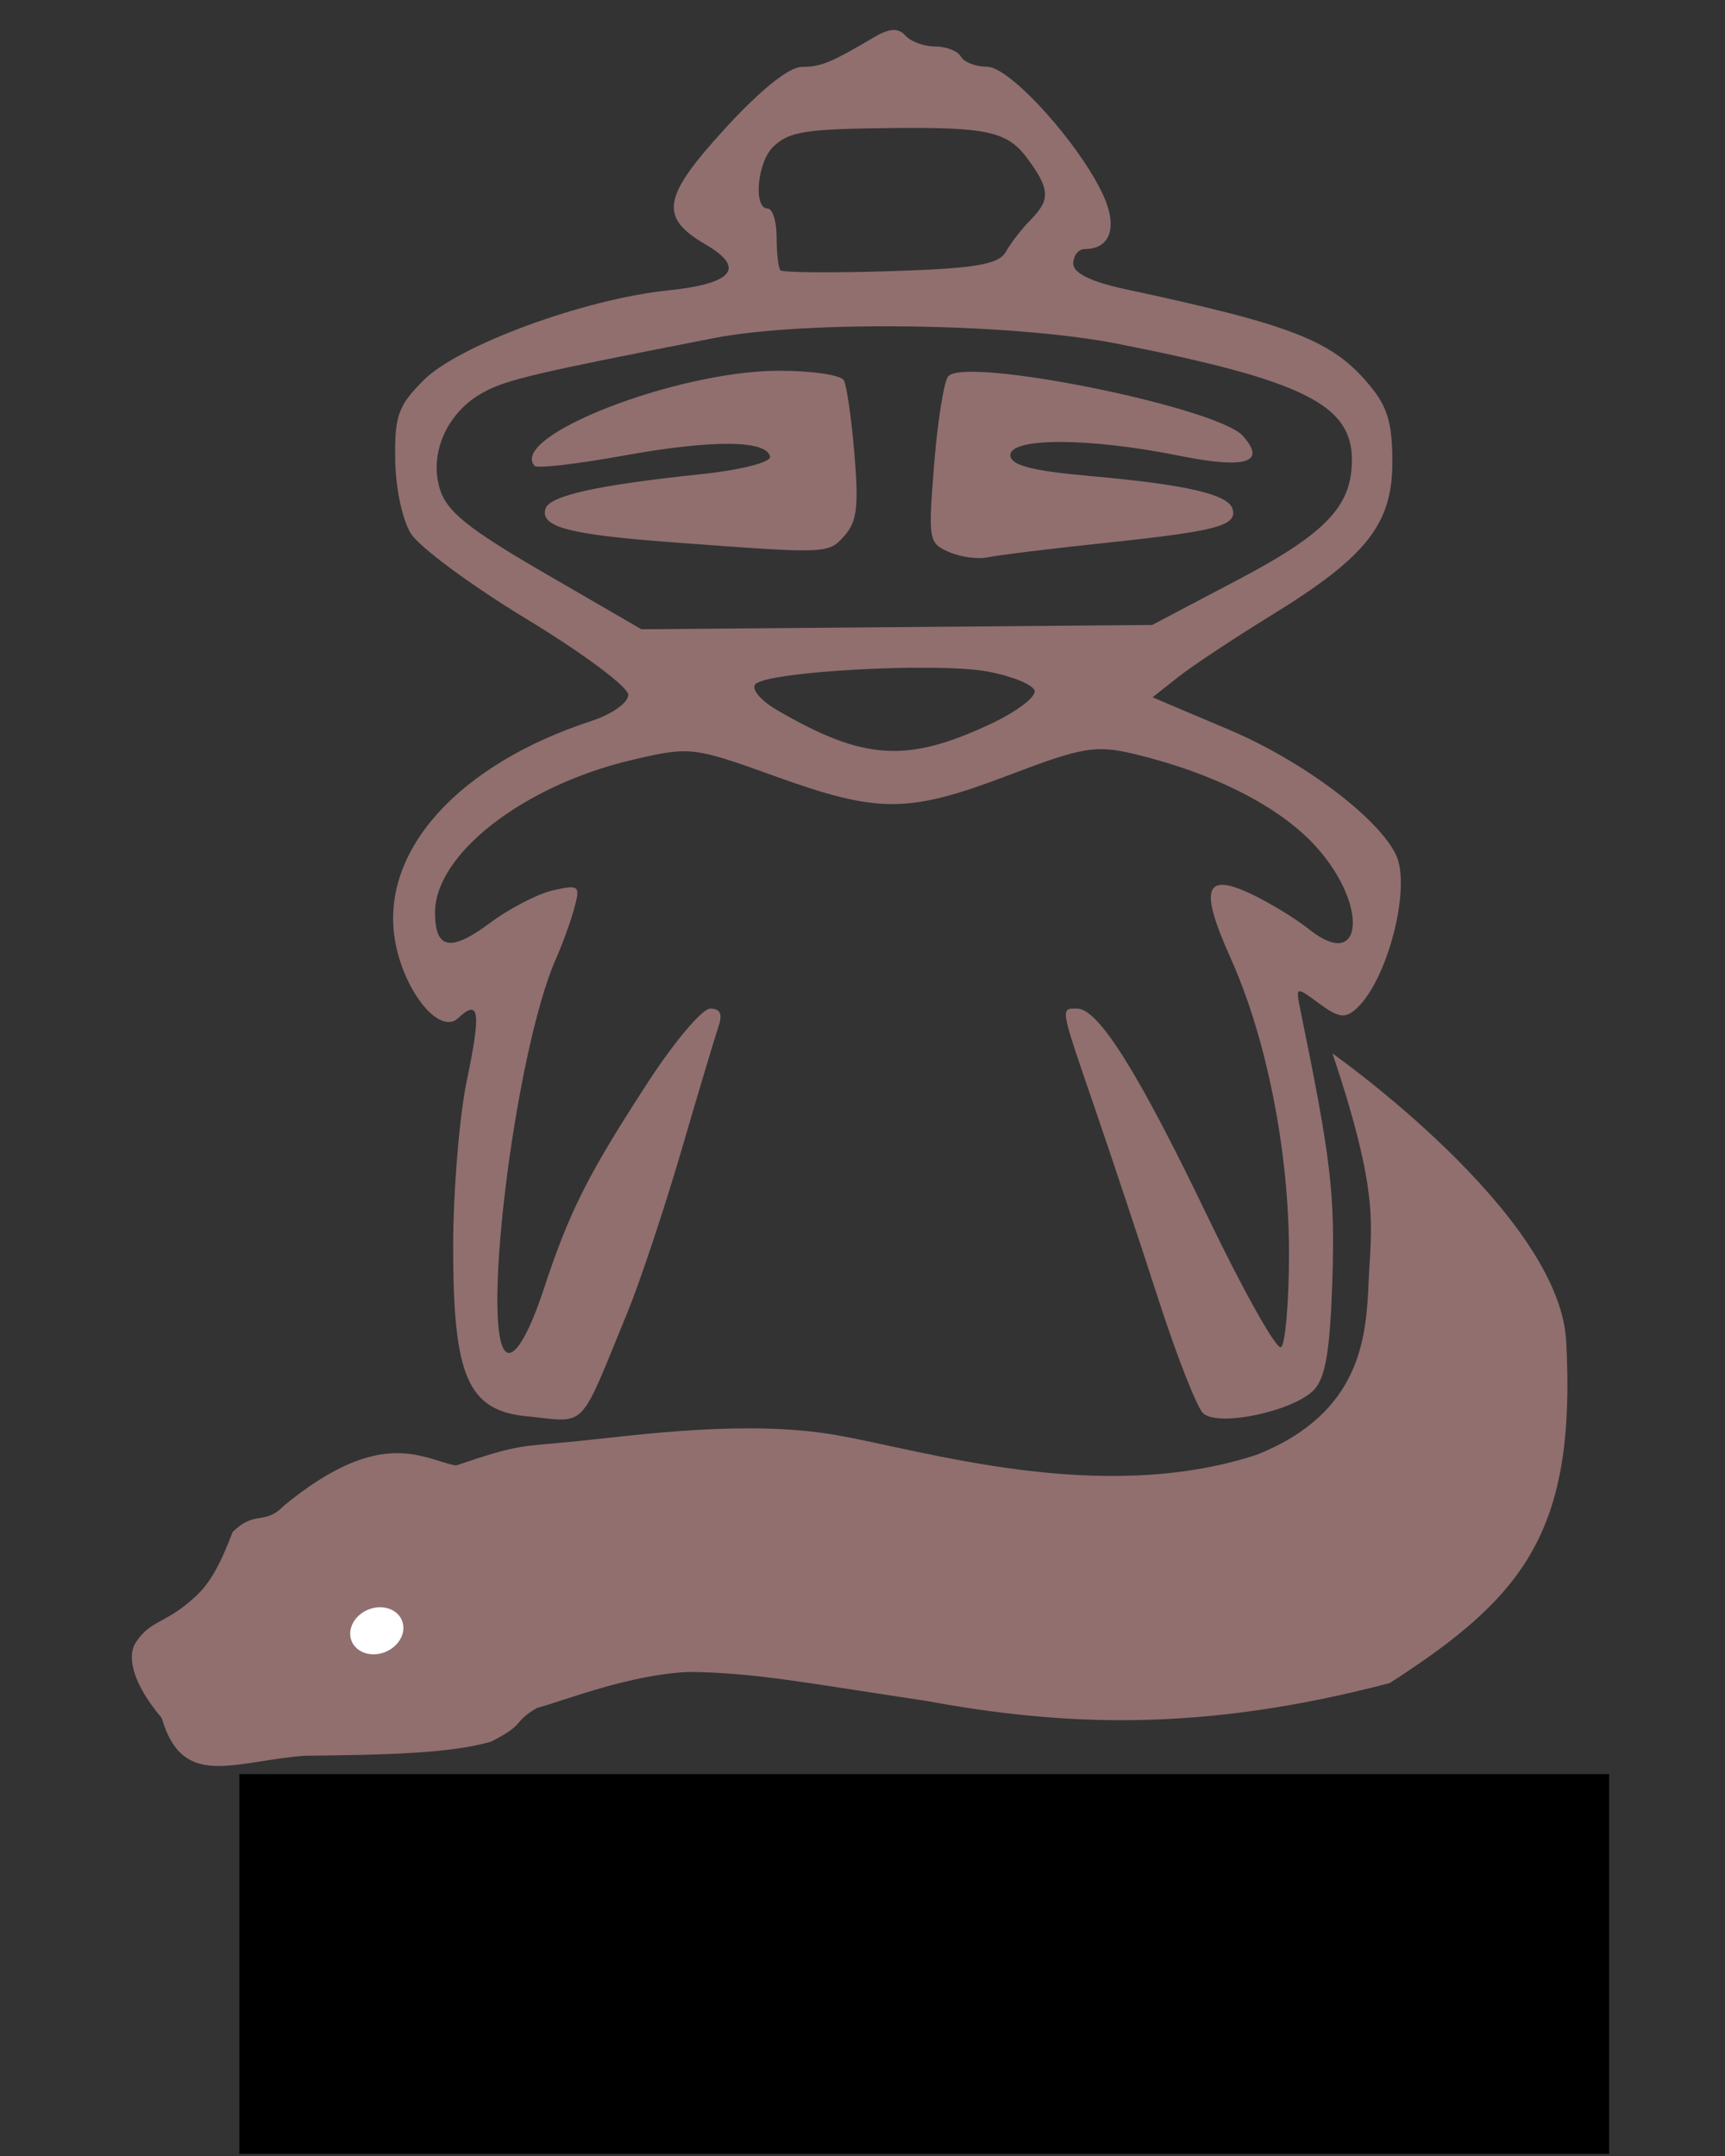 <?xml version="1.0" encoding="UTF-8" standalone="no"?>
<!-- Created with Inkscape (http://www.inkscape.org/) -->

<svg
   xmlns:dc="http://purl.org/dc/elements/1.1/"
   xmlns:cc="http://creativecommons.org/ns#"
   xmlns:rdf="http://www.w3.org/1999/02/22-rdf-syntax-ns#"
   xmlns:svg="http://www.w3.org/2000/svg"
   xmlns="http://www.w3.org/2000/svg"
   xmlns:sodipodi="http://sodipodi.sourceforge.net/DTD/sodipodi-0.dtd"
   xmlns:inkscape="http://www.inkscape.org/namespaces/inkscape"
   id="svg3390"
   version="1.1"
   inkscape:version="0.91 r13725"
   width="800"
   height="1000"
   viewBox="0 0 800 1000"
   sodipodi:docname="816f04410b5aa5f20f7e9e26f866a614.jpg.svg"
   inkscape:export-filename="/media/isaac/ISAAC/816f04410b5aa5f20f7e9e26f866a614.png"
   inkscape:export-xdpi="90"
   inkscape:export-ydpi="90">
  <rect x="0" y="0" width="800" height="1000" fill="#333333" stroke="none"/>
  <defs
     id="defs3394" />
  <sodipodi:namedview
     pagecolor="#ffffff"
     bordercolor="#666666"
     borderopacity="1"
     objecttolerance="10"
     gridtolerance="10"
     guidetolerance="10"
     inkscape:pageopacity="0"
     inkscape:pageshadow="2"
     inkscape:window-width="1600"
     inkscape:window-height="840"
     id="namedview3392"
     showgrid="false"
     inkscape:zoom="0.4695189"
     inkscape:cx="69.430994"
     inkscape:cy="566.09945"
     inkscape:window-x="0"
     inkscape:window-y="0"
     inkscape:window-maximized="1"
     inkscape:current-layer="g3400" />
  <g
     id="g3400">
    <g
       id="g3539"
       transform="translate(-36.145,-69.277)" />
    <path
       style="fill:#916f6f"
       d="m 244.267,656.907 c -27.317,-2.691 -34.162,-18.488 -34.103,-78.71 0.023,-25.836 2.874,-60.491 6.33,-77.011 6.701,-32.033 5.837,-38.18 -4.067,-28.919 -8.783,8.214 -25.854,-13.437 -29.437,-37.335 -6.122,-40.828 29.987,-80.532 91.488,-100.595 9.353,-3.051 16.902,-8.444 16.902,-12.074 0,-3.608 -21.142,-19.369 -46.982,-35.024 -25.84,-15.655 -50.098,-33.594 -53.907,-39.864 -3.989,-6.567 -7.047,-21.166 -7.213,-34.435 -0.253,-20.212 1.356,-24.691 13.132,-36.552 16.084,-16.2 74.565,-37.701 113.398,-41.691 30.136,-3.096 36.165,-10.377 17.569,-21.212 -21.787,-12.695 -20.294,-21.911 8.701,-53.678 16.219,-17.769 29.762,-28.709 35.61,-28.764 9.191,-0.086 13.335,-1.783 33.786,-13.833 7.08,-4.172 11.147,-4.379 14.383,-0.733 2.481,2.796 8.715,5.083 13.854,5.083 5.138,0 10.502,2.114 11.919,4.697 1.417,2.584 6.899,4.697 12.182,4.697 10.584,0 42.928,35.807 53.86,59.629 6.758,14.725 3.275,24.924 -8.512,24.924 -2.981,0 -5.42,3.021 -5.42,6.713 0,4.444 8.102,8.453 23.971,11.861 78.357,16.826 96.287,23.893 113.602,44.773 8.154,9.832 10.422,17.531 10.422,35.368 0,28.872 -11.927,43.995 -56.121,71.163 -17.284,10.625 -36.752,23.531 -43.261,28.68 l -11.836,9.362 35.646,15.108 c 34.019,14.419 69.07,40.736 77.282,58.024 7.099,14.947 -3.795,57.607 -18.136,71.018 -5.329,4.984 -8.389,4.617 -17.48,-2.095 -10.912,-8.056 -10.997,-8.027 -8.745,2.967 14.183,69.233 16.081,85.212 14.833,124.854 -1.02,32.399 -3.089,45.233 -8.222,51.011 -8.947,10.071 -44.665,17.786 -51.735,11.174 -2.877,-2.69 -12.204,-26.466 -20.727,-52.835 -8.523,-26.369 -21.833,-66.394 -29.579,-88.945 -16.195,-47.151 -15.974,-45.901 -8.133,-45.901 9.855,0 28.291,29.363 60.402,96.203 16.755,34.877 32.131,62.253 34.168,60.835 2.037,-1.418 3.703,-21.14 3.703,-43.826 0,-47.125 -10.398,-99.564 -27.109,-136.723 -14.432,-32.09 -12.05,-39.803 9.208,-29.817 8.699,4.086 20.963,11.549 27.252,16.584 24.838,19.883 27.77,-10.678 3.634,-37.874 -16.582,-18.684 -47.113,-34.376 -84.433,-43.394 -18.023,-4.355 -24.126,-3.347 -58.127,9.599 -47.148,17.953 -60.584,18.019 -109.044,0.535 -37.657,-13.586 -39.296,-13.769 -66.256,-7.408 -50.17,11.837 -91.169,43.651 -91.169,70.745 0,17.026 7.233,18.43 25.352,4.92 9.093,-6.78 22.331,-13.634 29.418,-15.232 12.079,-2.722 12.692,-2.199 9.796,8.36 -1.699,6.195 -5.445,16.548 -8.325,23.007 -19.675,44.132 -36.309,183.198 -21.913,183.198 3.97,0 9.965,-10.986 16.023,-29.359 11.999,-36.397 20.393,-53.071 48.479,-96.296 12.17,-18.731 25.129,-34.056 28.797,-34.056 4.64,0 5.817,2.501 3.868,8.22 -1.541,4.521 -9.291,30.416 -17.223,57.543 -7.932,27.127 -19.196,60.948 -25.032,75.158 -22.874,55.694 -18.299,50.977 -46.722,48.177 z M 459.32,335.83 c 12.116,-5.68 21.34,-12.657 20.498,-15.504 -0.842,-2.847 -10.755,-6.847 -22.029,-8.89 -23.801,-4.311 -102.176,0.015 -107.481,5.933 -2.015,2.247 2.411,7.528 10.03,11.968 40.097,23.364 60.187,24.681 98.982,6.493 z m 114.422,-66.712 c 41.208,-21.698 53.234,-34.31 53.234,-55.83 0,-25.592 -22.642,-36.828 -108.391,-53.789 -48.74,-9.641 -144.866,-11.002 -187.6,-2.657 -83.386,16.283 -95.902,19.228 -106.797,25.129 -16.708,9.05 -25.301,28.081 -20.216,44.778 3.212,10.547 13.121,18.509 48.755,39.176 l 44.724,25.939 118.43,-0.992 118.43,-0.992 z M 440.062,256.017 c -9.412,-4.139 -9.64,-5.491 -6.835,-40.689 1.595,-20.024 4.525,-38.365 6.509,-40.757 7.76,-9.354 124.739,14.275 136.664,27.605 11.117,12.427 1.428,15.442 -29.549,9.195 -41.679,-8.405 -78.293,-8.518 -78.293,-0.242 0,4.632 9.959,7.256 36.478,9.609 44.849,3.98 64.565,8.502 66.567,15.268 2.305,7.791 -7.037,10.313 -58.281,15.728 -25.766,2.723 -50.6,5.764 -55.186,6.758 -4.586,0.994 -12.719,-0.12 -18.074,-2.474 z m -127.837,-4.456 c -48.531,-3.623 -61.769,-7.11 -59.255,-15.609 1.777,-6.008 24.17,-10.99 71.762,-15.965 18.579,-1.942 32.928,-5.567 32.396,-8.184 -1.58,-7.772 -26.794,-7.939 -68.083,-0.45 -21.465,3.893 -39.973,6.014 -41.127,4.713 -12.108,-13.643 65.589,-43.956 113.046,-44.104 15.342,-0.048 29.006,1.94 30.365,4.419 1.359,2.478 3.583,17.914 4.941,34.302 2.014,24.298 1.163,31.268 -4.608,37.771 -7.534,8.489 -7.415,8.485 -79.437,3.108 z M 466.474,116.795 c 2.293,-4.081 7.452,-10.738 11.464,-14.793 9.283,-9.382 9.028,-14.307 -1.474,-28.526 -9.152,-12.39 -18.609,-14.536 -62.102,-14.091 -40.916,0.419 -48.137,1.528 -55.641,8.548 -7.464,6.981 -9.526,28.783 -2.723,28.783 2.293,0 4.169,5.989 4.169,13.309 0,7.32 0.799,14.21 1.777,15.311 0.977,1.101 23.958,1.299 51.069,0.44 39.325,-1.246 50.135,-3.062 53.461,-8.982 z"
       id="path3402"
       inkscape:connector-curvature="0"
       sodipodi:nodetypes="scsssssssssssssssssssssssssscsssssssssssssssssssssssssssssssssssscssssssssssscccscssssssssscccssssccssscccsssssssscc" />
    <path
       style="opacity:1;fill:#916f6f;fill-opacity:1;fill-rule:nonzero;stroke:#000000;stroke-width:3.464px;stroke-linecap:butt;stroke-linejoin:miter;stroke-opacity:0"
       d="m 617.945,488.606 c 0,0 105.215,74.123 108.4,133.427 4.759,88.612 -19.742,118.603 -81.818,158.6 -87.297,22.986 -151.531,19.97 -214.734,8.319 -57.68,-8.648 -79.335,-13.065 -109.91,-13.48 -27.601,1.086 -56.956,12.908 -70.838,16.725 -11.758,6.819 -4.661,7.147 -21.193,15.567 -18.231,5.418 -47.642,6.191 -86.606,6.59 -33.032,2.492 -56.551,15.91 -66.238,-17.497 -13.51,-15.896 -16.221,-28.593 -12.09,-34.951 6.931,-10.664 13.776,-8.663 26.789,-20.571 7.489,-6.404 12.235,-15.224 18.171,-30.72 10.609,-10.493 14.493,-2.745 23.875,-12.308 45.48,-37.413 64.903,-21.142 79.748,-18.569 30.564,-10.436 29.775,-8.577 57.414,-11.407 27.638,-2.83 77.744,-9.835 118.601,-2.759 40.857,7.076 122.793,32.95 195.311,9.177 48.91,-19.471 50.838,-55.163 51.916,-80.684 1.077,-25.521 5.436,-39.347 -16.796,-105.46 z"
       id="path4900"
       inkscape:connector-curvature="0"
       sodipodi:nodetypes="cscccccccsccccssczc" />
    <flowRoot
       xml:space="preserve"
       id="flowRoot6427"
       style="font-style:normal;font-variant:normal;font-weight:normal;font-stretch:normal;font-size:90px;line-height:125%;font-family:'STIX Math';-inkscape-font-specification:'STIX Math';letter-spacing:0px;word-spacing:0px;fill:#000000;fill-opacity:1;stroke:none;stroke-width:1px;stroke-linecap:butt;stroke-linejoin:miter;stroke-opacity:1"
       transform="matrix(1.383,0,0,1.409,-105.623,-316.632)"><flowRegion
         id="flowRegion6429"><rect
           id="rect6431"
           width="459.337"
           height="125"
           x="156.627"
           y="808.735"
           style="font-style:normal;font-variant:normal;font-weight:normal;font-stretch:normal;font-size:90px;font-family:'STIX Math';-inkscape-font-specification:'STIX Math';fill:#000000" /></flowRegion><flowPara
         id="flowPara6433"
         style="font-style:normal;font-variant:normal;font-weight:normal;font-stretch:normal;font-size:105px;font-family:'Abyssinica SIL';-inkscape-font-specification:'Abyssinica SIL';text-align:center;text-anchor:middle;fill:#000000">PyTatuy</flowPara></flowRoot>    <ellipse
       style="opacity:1;fill:#ffffff;fill-opacity:1;fill-rule:nonzero;stroke:#000000;stroke-width:0.329;stroke-opacity:0"
       id="path6453"
       cx="-97.84"
       cy="769.153"
       rx="12.617"
       ry="10.596"
       transform="matrix(0.934,-0.357,0.346,0.938,0,0)" />
  </g>
</svg>
